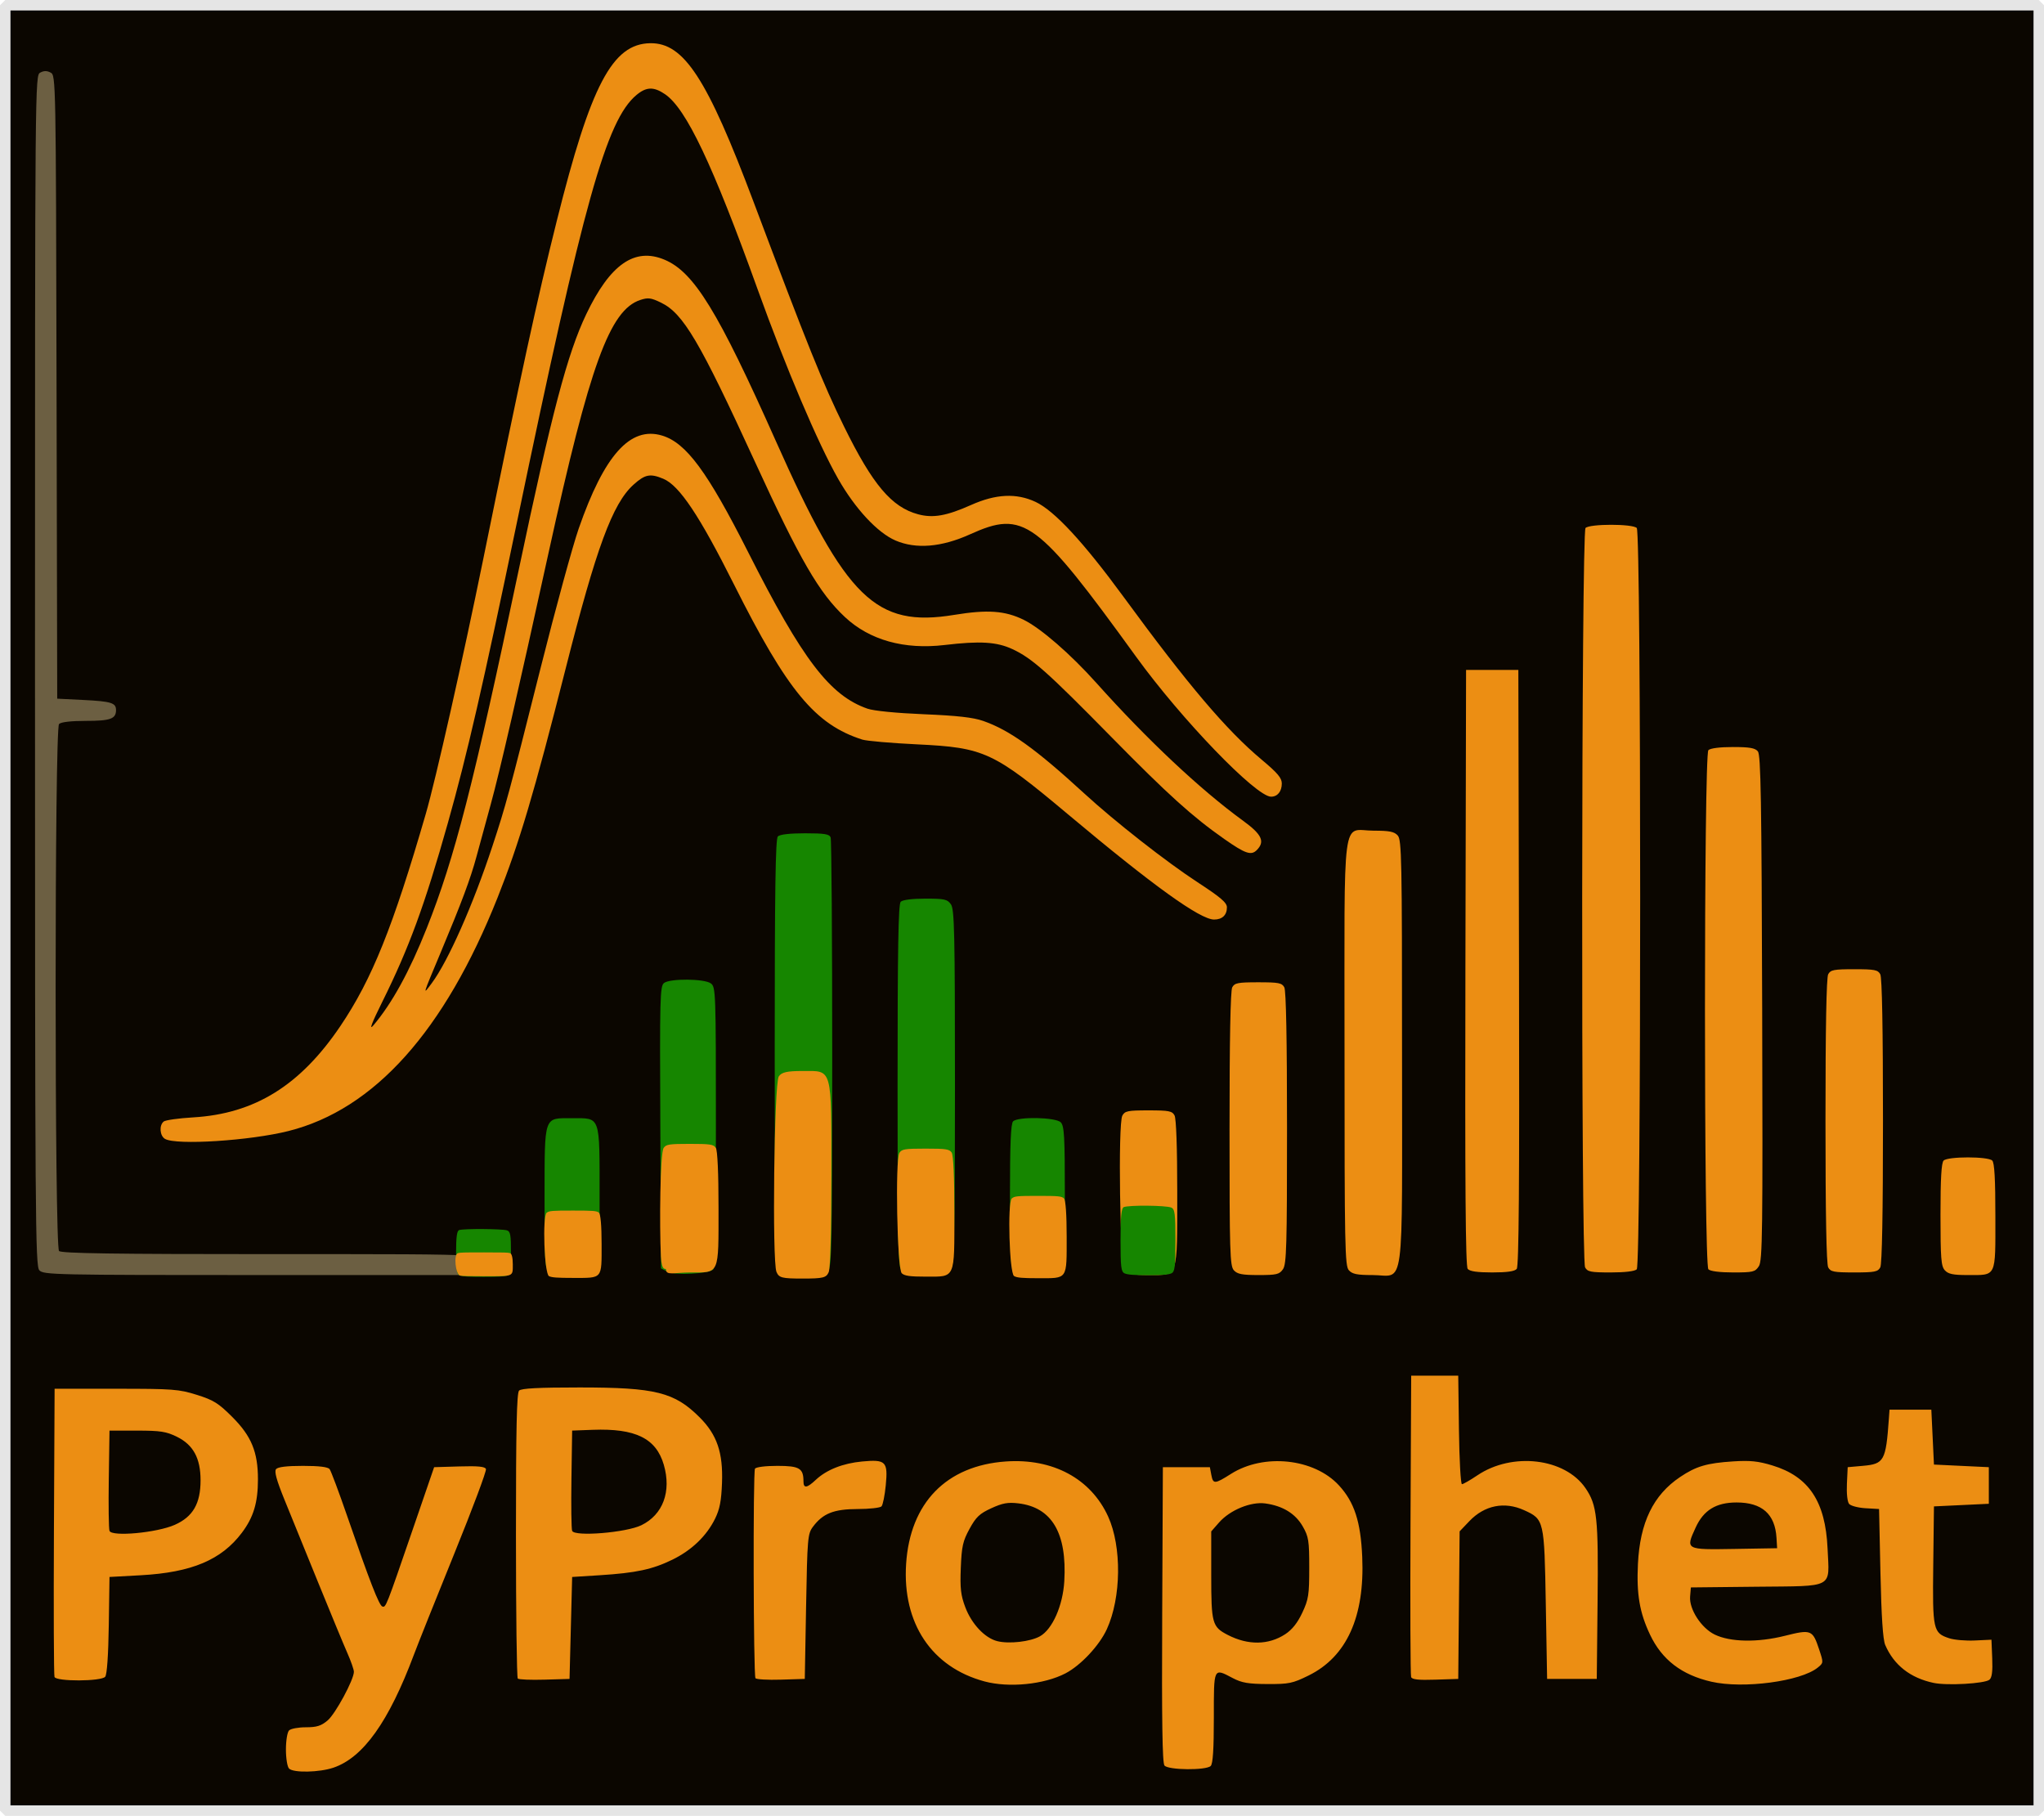 <?xml version="1.0" encoding="UTF-8" standalone="no"?>
<!-- Created with Inkscape (http://www.inkscape.org/) -->

<svg
   version="1.1"
   id="svg2"
   width="834.125"
   height="740.969"
   viewBox="0 0 834.125 740.969"
   sodipodi:docname="PyProphet_Logo_paths.svg"
   inkscape:version="1.1.2 (0a00cf5339, 2022-02-04)"
   xmlns:inkscape="http://www.inkscape.org/namespaces/inkscape"
   xmlns:sodipodi="http://sodipodi.sourceforge.net/DTD/sodipodi-0.dtd"
   xmlns="http://www.w3.org/2000/svg"
   xmlns:svg="http://www.w3.org/2000/svg">
  <defs
     id="defs6" />
  <sodipodi:namedview
     id="namedview4"
     pagecolor="#ffffff"
     bordercolor="#666666"
     borderopacity="1.0"
     inkscape:pageshadow="2"
     inkscape:pageopacity="0.0"
     inkscape:pagecheckerboard="0"
     showgrid="false"
     inkscape:zoom="0.65826413"
     inkscape:cx="430.67819"
     inkscape:cy="439.0335"
     inkscape:window-width="2544"
     inkscape:window-height="1327"
     inkscape:window-x="4008"
     inkscape:window-y="507"
     inkscape:window-maximized="0"
     inkscape:current-layer="layer2"
     fit-margin-top="0"
     fit-margin-left="0"
     fit-margin-right="0"
     fit-margin-bottom="0" />
  <g
     inkscape:groupmode="layer"
     id="layer2"
     inkscape:label="background"
     transform="translate(-139.317,-128.235)">
    <rect
       style="opacity:1;fill:#0b0600;fill-opacity:1;fill-rule:evenodd;stroke:#e5e5e5;stroke-width:4.274;stroke-miterlimit:1.414"
       id="rect8265"
       width="829.851"
       height="736.694"
       x="141.454"
       y="130.372" />
  </g>
  <g
     inkscape:groupmode="layer"
     id="layer1"
     inkscape:label="Image 1"
     style="display:inline"
     transform="translate(-139.317,-128.235)">
    <path
       style="fill:#ec8e13;stroke-width:1.067"
       d="m 206.667,592.981 c -2.161,-1.258 -2.484,-5.566 -0.533,-7.106 0.733,-0.579 6.133,-1.335 12,-1.681 25.13,-1.481 43.729,-13.021 60.108,-37.293 12.881,-19.089 21.401,-40.266 34.854,-86.635 4.012,-13.828 15.111,-63.05 23.45,-104 15.622,-76.707 21.856,-105.379 29.968,-137.834 13.886,-55.558 22.706,-72.329 38.158,-72.563 13.744,-0.208 23.206,14.327 42.182,64.797 22.075,58.711 28.225,73.976 36.958,91.733 11.616,23.618 19.376,32.799 30.175,35.698 6.08,1.632 11.628,0.656 21.614,-3.8 10.115,-4.514 18.455,-4.919 26.277,-1.276 7.691,3.582 19.555,16.38 35.969,38.799 26.336,35.971 41.965,54.388 56.403,66.463 6.405,5.356 8.15,7.424 8.15,9.653 0,3.254 -1.741,5.397 -4.384,5.397 -6.157,0 -36.564,-31.539 -55.112,-57.163 -40.475,-55.916 -45.778,-59.826 -67.702,-49.911 -11.653,5.27 -22.073,6.137 -30.449,2.533 -7.342,-3.159 -16.493,-13.005 -23.426,-25.206 -8.248,-14.515 -21.237,-45.089 -32.794,-77.187 -18.425,-51.175 -29.189,-73.85 -37.849,-79.733 -4.605,-3.129 -7.638,-3.03 -11.69,0.379 -12.221,10.283 -21.497,43.444 -48.604,173.754 -14.022,67.408 -20.43,95.312 -28.304,123.263 -9.454,33.558 -15.833,50.952 -26.775,73.004 -4.311,8.688 -5.48,11.772 -3.64,9.6 7.633,-9.008 14.765,-21.997 21.791,-39.687 11.429,-28.776 19.064,-58.502 37.477,-145.913 13.572,-64.433 19.931,-88.521 27.606,-104.589 9.736,-20.382 19.72,-27.361 31.889,-22.292 12.073,5.029 21.864,20.964 45.518,74.081 28.641,64.316 40.766,76.127 72.757,70.88 13.564,-2.225 20.735,-1.72 28.329,1.996 6.947,3.399 19.163,14.004 29.708,25.791 20.711,23.15 42.398,43.523 59.82,56.194 7.733,5.625 9.085,8.536 5.588,12.032 -2.264,2.264 -4.695,1.427 -13.221,-4.549 -13.002,-9.113 -22.993,-18.132 -45.908,-41.444 -26.407,-26.864 -32.538,-32.314 -40.553,-36.045 -6.406,-2.982 -13.214,-3.396 -27.673,-1.681 -16.486,1.955 -30.596,-1.992 -40.639,-11.368 -10.553,-9.852 -18.379,-23.343 -36.703,-63.275 -22.672,-49.405 -29.325,-60.678 -38.405,-65.074 -4.087,-1.978 -5.274,-2.13 -8.45,-1.082 -12.474,4.117 -20.62,26.553 -37.381,102.956 -12.823,58.453 -19.892,89.206 -23.631,102.808 -2.035,7.402 -4.663,17.032 -5.839,21.401 -2.407,8.934 -6.068,18.742 -14.554,38.991 -7.598,18.13 -7.49,17.759 -3.679,12.624 6.702,-9.029 16.89,-32.046 24.74,-55.894 5.563,-16.9 6.503,-20.377 19.741,-72.997 6.051,-24.053 13.004,-49.493 15.451,-56.533 10.454,-30.073 21.054,-41.917 34.035,-38.027 9.841,2.948 18.531,14.719 35.164,47.627 22.16,43.844 33.325,58.482 48.685,63.826 2.554,0.889 11.761,1.798 22.933,2.264 13.689,0.572 20.156,1.299 24.253,2.726 10.808,3.766 21.459,11.409 41.347,29.671 12.384,11.372 33.406,27.844 46.133,36.149 9.463,6.175 12,8.342 12,10.251 0,3.161 -1.912,4.98 -5.232,4.98 -5.71,0 -24.888,-13.807 -59.515,-42.848 -30.536,-25.609 -34.212,-27.317 -61.653,-28.637 -10.56,-0.508 -20.64,-1.384 -22.4,-1.947 -19.223,-6.149 -30.574,-19.867 -52.326,-63.242 -14.168,-28.252 -22.325,-40.449 -28.883,-43.189 -5.362,-2.24 -7.466,-1.82 -12.174,2.433 -8.533,7.709 -15.16,25.679 -27.667,75.028 -12.922,50.987 -18.923,71.17 -27.787,93.462 -21.632,54.403 -50.311,86.422 -85.297,95.231 -15.721,3.958 -45.83,5.883 -50.4,3.221 z"
       id="path3513" />
    <path
       style="fill:#ec8e13;stroke-width:1.067"
       d="m 885.371,645.403 c -0.722,-1.349 -1.104,-22.041 -1.104,-59.803 0,-37.762 0.382,-58.454 1.104,-59.803 0.965,-1.803 2.304,-2.063 10.629,-2.063 8.325,0 9.664,0.26 10.629,2.063 0.722,1.349 1.104,22.041 1.104,59.803 0,37.762 -0.382,58.454 -1.104,59.803 -0.965,1.803 -2.304,2.063 -10.629,2.063 -8.325,0 -9.664,-0.26 -10.629,-2.063 z"
       id="path3511" />
    <path
       style="fill:#ec8e13;stroke-width:1.067"
       d="m 836.48,646.187 c -1.857,-1.857 -1.857,-209.983 0,-211.84 0.787,-0.787 4.641,-1.28 10.003,-1.28 6.811,0 9.044,0.386 10.187,1.763 1.214,1.462 1.516,19.346 1.767,104.666 0.27,91.673 0.121,103.179 -1.358,105.437 -1.527,2.33 -2.372,2.534 -10.489,2.534 -5.445,0 -9.319,-0.491 -10.109,-1.28 z"
       id="path3509" />
    <path
       style="fill:#ec8e13;stroke-width:1.067"
       d="m 786.171,645.403 c -1.698,-3.173 -1.525,-300.022 0.176,-301.723 1.729,-1.729 19.178,-1.729 20.907,0 1.86,1.86 1.86,300.646 0,302.507 -0.801,0.801 -4.78,1.28 -10.629,1.28 -8.152,0 -9.491,-0.264 -10.453,-2.063 z"
       id="path3507" />
    <path
       style="fill:#ec8e13;stroke-width:1.067"
       d="m 738.259,646.018 c -0.879,-1.06 -1.129,-34.046 -0.931,-122.933 l 0.271,-121.485 h 10.667 10.667 l 0.271,121.485 c 0.198,88.888 -0.051,121.874 -0.931,122.933 -0.835,1.006 -3.892,1.448 -10.007,1.448 -6.115,0 -9.173,-0.442 -10.007,-1.448 z"
       id="path3505" />
    <path
       style="fill:#ec8e13;stroke-width:1.067"
       d="m 932.965,646.583 c -1.515,-1.674 -1.765,-4.891 -1.765,-22.72 0,-14.732 0.372,-21.141 1.28,-22.049 1.72,-1.72 18.12,-1.72 19.84,0 0.911,0.911 1.28,7.506 1.28,22.896 0,25.107 0.619,23.824 -11.498,23.824 -5.787,0 -7.751,-0.419 -9.137,-1.951 z"
       id="path3503" />
    <path
       style="fill:#ec8e13;stroke-width:1.067"
       d="m 689.765,646.583 c -1.612,-1.781 -1.765,-9.49 -1.765,-88.901 0,-100.608 -1.334,-90.481 11.919,-90.481 6.412,0 8.371,0.39 9.783,1.951 1.612,1.781 1.765,9.464 1.765,88.533 0,100.719 1.315,90.849 -12.101,90.849 -6.235,0 -8.195,-0.398 -9.6,-1.951 z"
       id="path3501" />
    <path
       style="fill:#ec8e13;stroke-width:1.067"
       d="m 642.832,646.583 c -1.595,-1.763 -1.765,-7.319 -1.765,-57.67 0,-36.369 0.383,-56.436 1.104,-57.783 0.965,-1.803 2.304,-2.063 10.629,-2.063 8.325,0 9.664,0.26 10.629,2.063 0.72,1.346 1.104,21.283 1.104,57.363 0,48.324 -0.209,55.599 -1.66,57.67 -1.474,2.105 -2.592,2.371 -9.968,2.371 -6.694,0 -8.65,-0.379 -10.073,-1.951 z"
       id="path3499" />
    <path
       style="fill:#ec8e13;stroke-width:1.067"
       d="m 598.264,646.771 c -1.901,-2.288 -2.757,-59.892 -0.941,-63.286 1.023,-1.911 2.216,-2.152 10.677,-2.152 8.325,0 9.664,0.26 10.629,2.063 0.684,1.278 1.104,13.164 1.104,31.229 0,35.481 0.541,33.907 -11.663,33.907 -6.454,0 -8.674,-0.399 -9.806,-1.762 z"
       id="path3497" />
    <path
       style="fill:#168600;fill-opacity:1;stroke-width:1.067"
       d="m 553.143,646.857 c -1.442,-1.442 -1.676,-5.739 -1.676,-30.72 0,-21.167 0.347,-29.391 1.28,-30.324 2.001,-2.001 17.36,-1.688 19.444,0.396 1.441,1.441 1.676,5.703 1.676,30.324 0,24.621 -0.236,28.883 -1.676,30.324 -1.22,1.22 -3.812,1.676 -9.524,1.676 -5.712,0 -8.304,-0.456 -9.524,-1.676 z"
       id="path3495" />
    <path
       style="fill:#168600;fill-opacity:1;stroke-width:1.067"
       d="m 507.317,646.898 c -1.546,-1.546 -1.717,-9.1 -1.717,-75.561 0,-56.012 0.309,-74.153 1.28,-75.124 0.789,-0.789 4.656,-1.28 10.073,-1.28 7.83,0 8.972,0.255 10.424,2.329 1.424,2.033 1.633,11.412 1.648,73.867 0.013,55.589 -0.284,72.132 -1.332,74.204 -1.249,2.47 -1.989,2.689 -10.004,2.975 -6.829,0.243 -9.017,-0.054 -10.372,-1.41 z"
       id="path3493" />
    <path
       style="fill:#168600;fill-opacity:1;stroke-width:1.067"
       d="m 457.127,646.163 c -1.47,-2.098 -1.66,-12.306 -1.66,-88.853 0,-65.842 0.305,-86.788 1.28,-87.763 0.81,-0.81 4.881,-1.28 11.086,-1.28 7.958,0 9.928,0.318 10.453,1.687 0.356,0.928 0.647,40.734 0.647,88.457 0,77.46 -0.18,86.95 -1.676,88.446 -1.24,1.24 -3.862,1.676 -10.073,1.676 -7.468,0 -8.58,-0.262 -10.057,-2.371 z"
       id="path3491" />
    <path
       style="fill:#168600;fill-opacity:1;stroke-width:1.067"
       d="m 411.733,647.198 -2.667,-1.394 -0.279,-57.569 c -0.257,-53.174 -0.14,-57.67 1.537,-58.902 2.558,-1.878 16.435,-1.747 19.071,0.18 2.005,1.466 2.071,3.322 2.071,58.613 0,36.68 -0.381,57.461 -1.067,58.112 -1.892,1.796 -15.708,2.506 -18.667,0.959 z"
       id="path3489" />
    <path
       style="fill:#168600;fill-opacity:1;stroke-width:1.067"
       d="m 363.355,647.179 c -1.682,-1.23 -1.849,-4.005 -1.812,-30.04 0.049,-34.147 -0.484,-32.605 11.257,-32.605 11.721,0 11.2,-1.498 11.2,32.185 0,33.373 0.556,31.815 -11.347,31.815 -4.336,0 -8.219,-0.566 -9.298,-1.355 z"
       id="path3487" />
    <path
       style="fill:#6c5f42;fill-opacity:1;stroke-width:1.067"
       d="M 155.365,646.583 C 153.734,644.78 153.6,626.262 153.6,401.82 c 0,-241.72 0.01,-242.817 2.133,-243.954 1.514,-0.81 2.752,-0.811 4.262,-0.002 2.107,1.128 2.132,2.458 2.4,128.304 l 0.271,127.165 10.667,0.533 c 11.366,0.568 13.333,1.176 13.333,4.116 0,3.59 -2.297,4.417 -12.267,4.417 -6.127,0 -10.179,0.472 -10.987,1.28 -1.857,1.857 -1.857,213.183 0,215.04 0.974,0.974 21.826,1.28 87.336,1.28 94.175,0 90.368,-0.256 87.564,5.898 l -1.201,2.635 h -89.991 c -85.827,0 -90.073,-0.09 -91.756,-1.951 z"
       id="path3485" />
    <path
       id="path2023"
       style="fill:#ec8e13;stroke-width:1.067"
       d="m 257.28,849.92 c -0.716,-0.716 -1.28,-4.148 -1.28,-7.787 0,-3.639 0.564,-7.071 1.28,-7.787 0.704,-0.704 3.787,-1.28 6.851,-1.28 4.442,0 6.239,-0.562 8.863,-2.769 3.209,-2.7 10.739,-16.638 10.739,-19.877 0,-0.892 -1.197,-4.329 -2.66,-7.638 -1.463,-3.309 -6.806,-16.208 -11.873,-28.666 -5.067,-12.458 -11.263,-27.69 -13.769,-33.85 -3.247,-7.982 -4.242,-11.583 -3.463,-12.533 0.732,-0.892 4.363,-1.333 10.966,-1.333 6.642,0 10.207,0.436 10.894,1.333 0.562,0.733 3.828,9.465 7.258,19.405 9.092,26.349 12.924,36.198 14.255,36.642 1.441,0.48 1.46,0.431 12.343,-31.247 l 8.794,-25.6 10.313,-0.306 c 7.655,-0.227 10.449,0.049 10.84,1.068 0.29,0.756 -5.512,16.253 -12.893,34.439 -7.381,18.186 -14.824,36.812 -16.54,41.391 -10.216,27.252 -20.635,41.879 -32.779,46.017 -5.773,1.967 -16.33,2.187 -18.139,0.378 z m 357.242,-1.24 c -0.873,-1.052 -1.13,-18.066 -0.931,-61.6 l 0.276,-60.147 h 9.59 9.59 l 0.603,3.2 c 0.711,3.772 1.396,3.733 8.006,-0.459 13.405,-8.501 33.907,-6.329 44.043,4.667 6.311,6.846 8.903,14.81 9.525,29.261 1.049,24.37 -6.344,40.691 -21.899,48.345 -6.523,3.209 -8.001,3.516 -16.772,3.477 -7.802,-0.035 -10.467,-0.488 -14.11,-2.4 -7.997,-4.197 -7.776,-4.656 -7.776,16.096 0,12.93 -0.383,18.836 -1.28,19.733 -1.85,1.85 -17.304,1.708 -18.865,-0.173 z m 49.306,-53.614 c 2.801,-1.839 4.991,-4.601 6.932,-8.743 2.557,-5.456 2.838,-7.27 2.839,-18.322 8.2e-4,-11.122 -0.247,-12.7 -2.657,-16.91 -2.99,-5.223 -8.146,-8.384 -15.268,-9.36 -5.915,-0.811 -14.416,2.69 -18.881,7.776 l -3.192,3.636 v 17.859 c 0,19.696 0.385,21.09 6.725,24.368 8.296,4.29 16.672,4.182 23.503,-0.302 z M 541.067,814.352 c -21.582,-5.811 -33.55,-23.758 -31.978,-47.952 1.618,-24.904 16.411,-40.099 40.692,-41.8 19.194,-1.344 34.705,7.005 41.751,22.472 5.601,12.296 5.367,33.054 -0.519,45.942 -3.058,6.697 -10.693,14.848 -16.926,18.072 -8.767,4.534 -23.062,5.947 -33.02,3.266 z m 22.666,-18.429 c 5.076,-2.874 9.331,-12.521 9.906,-22.46 1.137,-19.648 -5.059,-30.148 -18.747,-31.769 -4.277,-0.507 -6.431,-0.118 -11.036,1.991 -4.793,2.195 -6.235,3.559 -8.883,8.401 -2.739,5.01 -3.215,7.132 -3.567,15.914 -0.335,8.359 -0.015,11.17 1.825,16.055 2.588,6.871 7.981,12.592 13.072,13.868 4.826,1.21 13.525,0.212 17.431,-2 z m 273.993,18.556 c -12.131,-2.771 -20.202,-8.958 -25.058,-19.21 -4.26,-8.993 -5.541,-16.485 -4.936,-28.857 0.828,-16.907 6.249,-28.094 17.181,-35.45 6.554,-4.411 10.919,-5.698 21.67,-6.392 6.95,-0.448 10.197,-0.113 16.025,1.657 14.881,4.52 21.65,14.704 22.508,33.862 0.742,16.558 3.091,15.286 -28.877,15.625 l -26.906,0.285 -0.31,3.733 c -0.427,5.143 4.554,12.839 10.033,15.499 6.379,3.097 17.496,3.302 28.576,0.526 10.827,-2.712 11.376,-2.495 14.058,5.58 1.789,5.388 1.784,5.46 -0.58,7.374 -6.95,5.628 -30.365,8.74 -43.383,5.767 z m 26.55,-58.746 c -0.584,-9.676 -5.923,-14.4 -16.276,-14.4 -8.366,0 -13.46,3.121 -16.721,10.244 -4.162,9.09 -4.224,9.056 15.898,8.716 l 17.357,-0.293 z m 64.091,59.222 c -9.509,-2.023 -16.194,-7.272 -19.727,-15.493 -0.935,-2.176 -1.554,-11.534 -1.94,-29.329 l -0.566,-26.133 -5.513,-0.319 c -3.032,-0.176 -6.056,-0.974 -6.72,-1.774 -0.703,-0.848 -1.073,-4.274 -0.887,-8.214 l 0.32,-6.76 6.235,-0.554 c 8.643,-0.768 9.345,-2.042 10.566,-19.179 l 0.266,-3.733 h 8.533 8.533 l 0.533,11.2 0.533,11.2 11.2,0.533 11.2,0.533 v 7.467 7.467 l -11.2,0.533 -11.2,0.533 -0.287,23.889 c -0.321,26.638 -0.078,27.745 6.552,29.933 2.02,0.667 6.717,1.07 10.438,0.895 l 6.764,-0.317 0.31,7.567 c 0.219,5.353 -0.11,7.915 -1.125,8.758 -1.928,1.6 -17.288,2.474 -22.818,1.297 z m -766.811,-2.422 c -0.281,-0.733 -0.386,-27.493 -0.233,-59.467 L 161.6,694.933 h 25.067 c 23.28,0 25.631,0.177 32.986,2.487 6.848,2.151 8.809,3.378 14.495,9.067 7.769,7.774 10.433,14.259 10.433,25.395 0,9.515 -1.796,15.483 -6.57,21.823 -8.335,11.072 -20.503,16.187 -41.211,17.325 l -12.8,0.703 -0.291,19.654 c -0.182,12.292 -0.731,20.183 -1.464,21.067 -1.6,1.928 -19.954,1.998 -20.689,0.08 z m 49.066,-62.068 c 7.427,-3.285 10.541,-8.66 10.541,-18.198 0,-8.989 -2.983,-14.469 -9.66,-17.747 -4.367,-2.144 -6.717,-2.506 -16.302,-2.512 l -11.2,-0.007 -0.292,19.699 c -0.16,10.834 -0.029,20.384 0.293,21.222 0.949,2.474 19.302,0.78 26.62,-2.456 z m 139.992,62.726 c -0.411,-0.411 -0.747,-26.731 -0.747,-58.489 0,-43.488 0.316,-58.058 1.28,-59.022 0.918,-0.918 7.895,-1.28 24.646,-1.28 31.068,0 38.756,1.917 49.074,12.235 7.051,7.051 9.547,14.382 9.089,26.698 -0.274,7.362 -0.932,10.767 -2.822,14.606 -3.481,7.069 -9.511,12.863 -17.407,16.726 -8.16,3.992 -14.855,5.425 -29.726,6.362 l -11.2,0.706 -0.533,20.8 -0.533,20.8 -10.186,0.303 c -5.602,0.166 -10.522,-0.034 -10.933,-0.444 z m 50.451,-62.581 c 8.808,-4.303 12.31,-13.749 9.14,-24.654 -3.136,-10.789 -11.538,-14.923 -29.002,-14.27 l -8.403,0.314 -0.292,19.699 c -0.16,10.834 -0.031,20.379 0.288,21.211 0.942,2.455 22.05,0.739 28.268,-2.299 z m 46.544,62.42 c -0.838,-1.356 -1.028,-84.132 -0.196,-85.478 0.413,-0.669 4.253,-1.153 9.145,-1.153 8.995,0 10.641,0.98 10.641,6.33 0,2.949 1.416,2.776 5.012,-0.612 4.372,-4.119 11.065,-6.773 18.935,-7.508 9.678,-0.904 10.575,0.002 9.634,9.726 -0.401,4.141 -1.184,8.01 -1.741,8.597 -0.557,0.587 -4.951,1.074 -9.765,1.083 -9.705,0.018 -14.146,1.787 -18.23,7.26 -2.122,2.844 -2.274,4.631 -2.778,32.533 l -0.533,29.524 -9.78,0.306 c -5.379,0.168 -10.034,-0.106 -10.344,-0.608 z m 267.563,-0.456 c -0.289,-0.756 -0.402,-28.735 -0.249,-62.175 l 0.277,-60.8 h 9.6 9.6 l 0.288,22.133 c 0.159,12.173 0.71,22.133 1.226,22.133 0.516,0 3.35,-1.624 6.299,-3.608 14.24,-9.583 35.704,-7.048 44.103,5.208 4.751,6.933 5.303,12.115 4.945,46.4 l -0.329,31.467 h -10.133 -10.133 l -0.533,-30.45 c -0.603,-34.403 -0.668,-34.686 -8.883,-38.416 -7.984,-3.625 -16.132,-1.989 -22.3,4.478 l -3.983,4.176 -0.283,30.106 -0.283,30.106 -9.351,0.308 c -6.879,0.227 -9.49,-0.055 -9.877,-1.067 z" />
    <path
       style="display:inline;opacity:1;fill:#168600;fill-opacity:1;stroke-width:0.71"
       d="m 598.264,647.853 c -1.442,-0.638 -1.676,-2.541 -1.676,-13.602 0,-9.372 0.347,-13.013 1.28,-13.426 2.001,-0.886 17.36,-0.747 19.444,0.175 1.441,0.638 1.676,2.525 1.676,13.426 0,10.901 -0.236,12.788 -1.676,13.426 -1.22,0.54 -3.812,0.742 -9.524,0.742 -5.712,0 -8.304,-0.202 -9.524,-0.742 z"
       id="path3495-7" />
    <path
       style="display:inline;fill:#168600;fill-opacity:1;stroke-width:0.589"
       d="m 327.112,648.765 c -1.442,-0.439 -1.676,-1.748 -1.676,-9.359 0,-6.449 0.347,-8.954 1.28,-9.239 2.001,-0.61 17.36,-0.514 19.444,0.121 1.441,0.439 1.676,1.737 1.676,9.239 0,7.501 -0.236,8.8 -1.676,9.239 -1.22,0.372 -3.812,0.511 -9.524,0.511 -5.712,0 -8.304,-0.139 -9.524,-0.511 z"
       id="path3495-7-7" />
    <path
       style="display:inline;opacity:1;fill:#ec8e13;stroke-width:0.754"
       d="m 553.143,648.941 c -1.901,-1.144 -2.757,-29.946 -0.941,-31.643 1.023,-0.956 2.216,-1.076 10.677,-1.076 8.325,0 9.664,0.13 10.629,1.032 0.684,0.639 1.104,6.582 1.104,15.615 0,17.741 0.541,16.954 -11.663,16.954 -6.454,0 -8.674,-0.199 -9.806,-0.881 z"
       id="path3497-6" />
    <path
       style="display:inline;opacity:1;fill:#ec8e13;stroke-width:0.682"
       d="m 363.355,648.98 c -1.901,-0.936 -2.757,-24.491 -0.941,-25.879 1.023,-0.782 2.216,-0.88 10.677,-0.88 8.325,0 9.664,0.106 10.629,0.844 0.684,0.523 1.104,5.383 1.104,12.77 0,14.509 0.541,13.865 -11.663,13.865 -6.454,0 -8.674,-0.163 -9.806,-0.72 z"
       id="path3497-6-5" />
    <path
       style="display:inline;opacity:1;fill:#ec8e13;stroke-width:0.406"
       d="m 327.112,648.765 c -1.901,-0.331 -2.757,-8.676 -0.941,-9.168 1.023,-0.277 2.216,-0.312 10.677,-0.312 8.325,0 9.664,0.038 10.629,0.299 0.684,0.185 1.104,1.907 1.104,4.524 0,5.14 0.541,4.912 -11.663,4.912 -6.454,0 -8.674,-0.058 -9.806,-0.255 z"
       id="path3497-6-5-6" />
    <path
       style="display:inline;opacity:1;fill:#ec8e13;stroke-width:0.94"
       d="m 507.317,647.81 c -1.901,-1.778 -2.757,-46.555 -0.941,-49.193 1.023,-1.486 2.216,-1.673 10.677,-1.673 8.325,0 9.664,0.202 10.629,1.604 0.684,0.993 1.104,10.233 1.104,24.275 0,27.58 0.541,26.357 -11.663,26.357 -6.454,0 -8.674,-0.31 -9.806,-1.37 z"
       id="path3497-7" />
    <path
       style="display:inline;opacity:1;fill:#ec8e13;stroke-width:0.943"
       d="m 411.067,646.104 c 0,-0.394 -1.729,1.233 -2.042,-5.088 -0.641,-12.922 -0.314,-42.264 1.102,-44.33 1.023,-1.492 2.216,-1.68 10.677,-1.68 8.325,0 9.664,0.203 10.629,1.611 0.684,0.998 1.104,10.28 1.104,24.386 0,27.706 0.541,26.477 -11.663,26.477 -6.454,10e-6 -9.806,1.424 -9.806,-1.376 z"
       id="path3497-7-6"
       sodipodi:nodetypes="sssssssss" />
    <path
       style="display:inline;opacity:1;fill:#ec8e13;stroke-width:1.198"
       d="m 457.127,567.484 c -1.901,2.884 -2.757,75.488 -0.941,79.767 1.023,2.409 2.216,2.712 10.677,2.712 8.325,0 9.664,-0.328 10.629,-2.6 0.684,-1.611 1.104,-16.592 1.104,-39.362 0,-44.721 0.541,-42.737 -11.663,-42.737 -6.454,0 -8.674,0.503 -9.806,2.221 z"
       id="path3497-7-3" />
  </g>
</svg>
